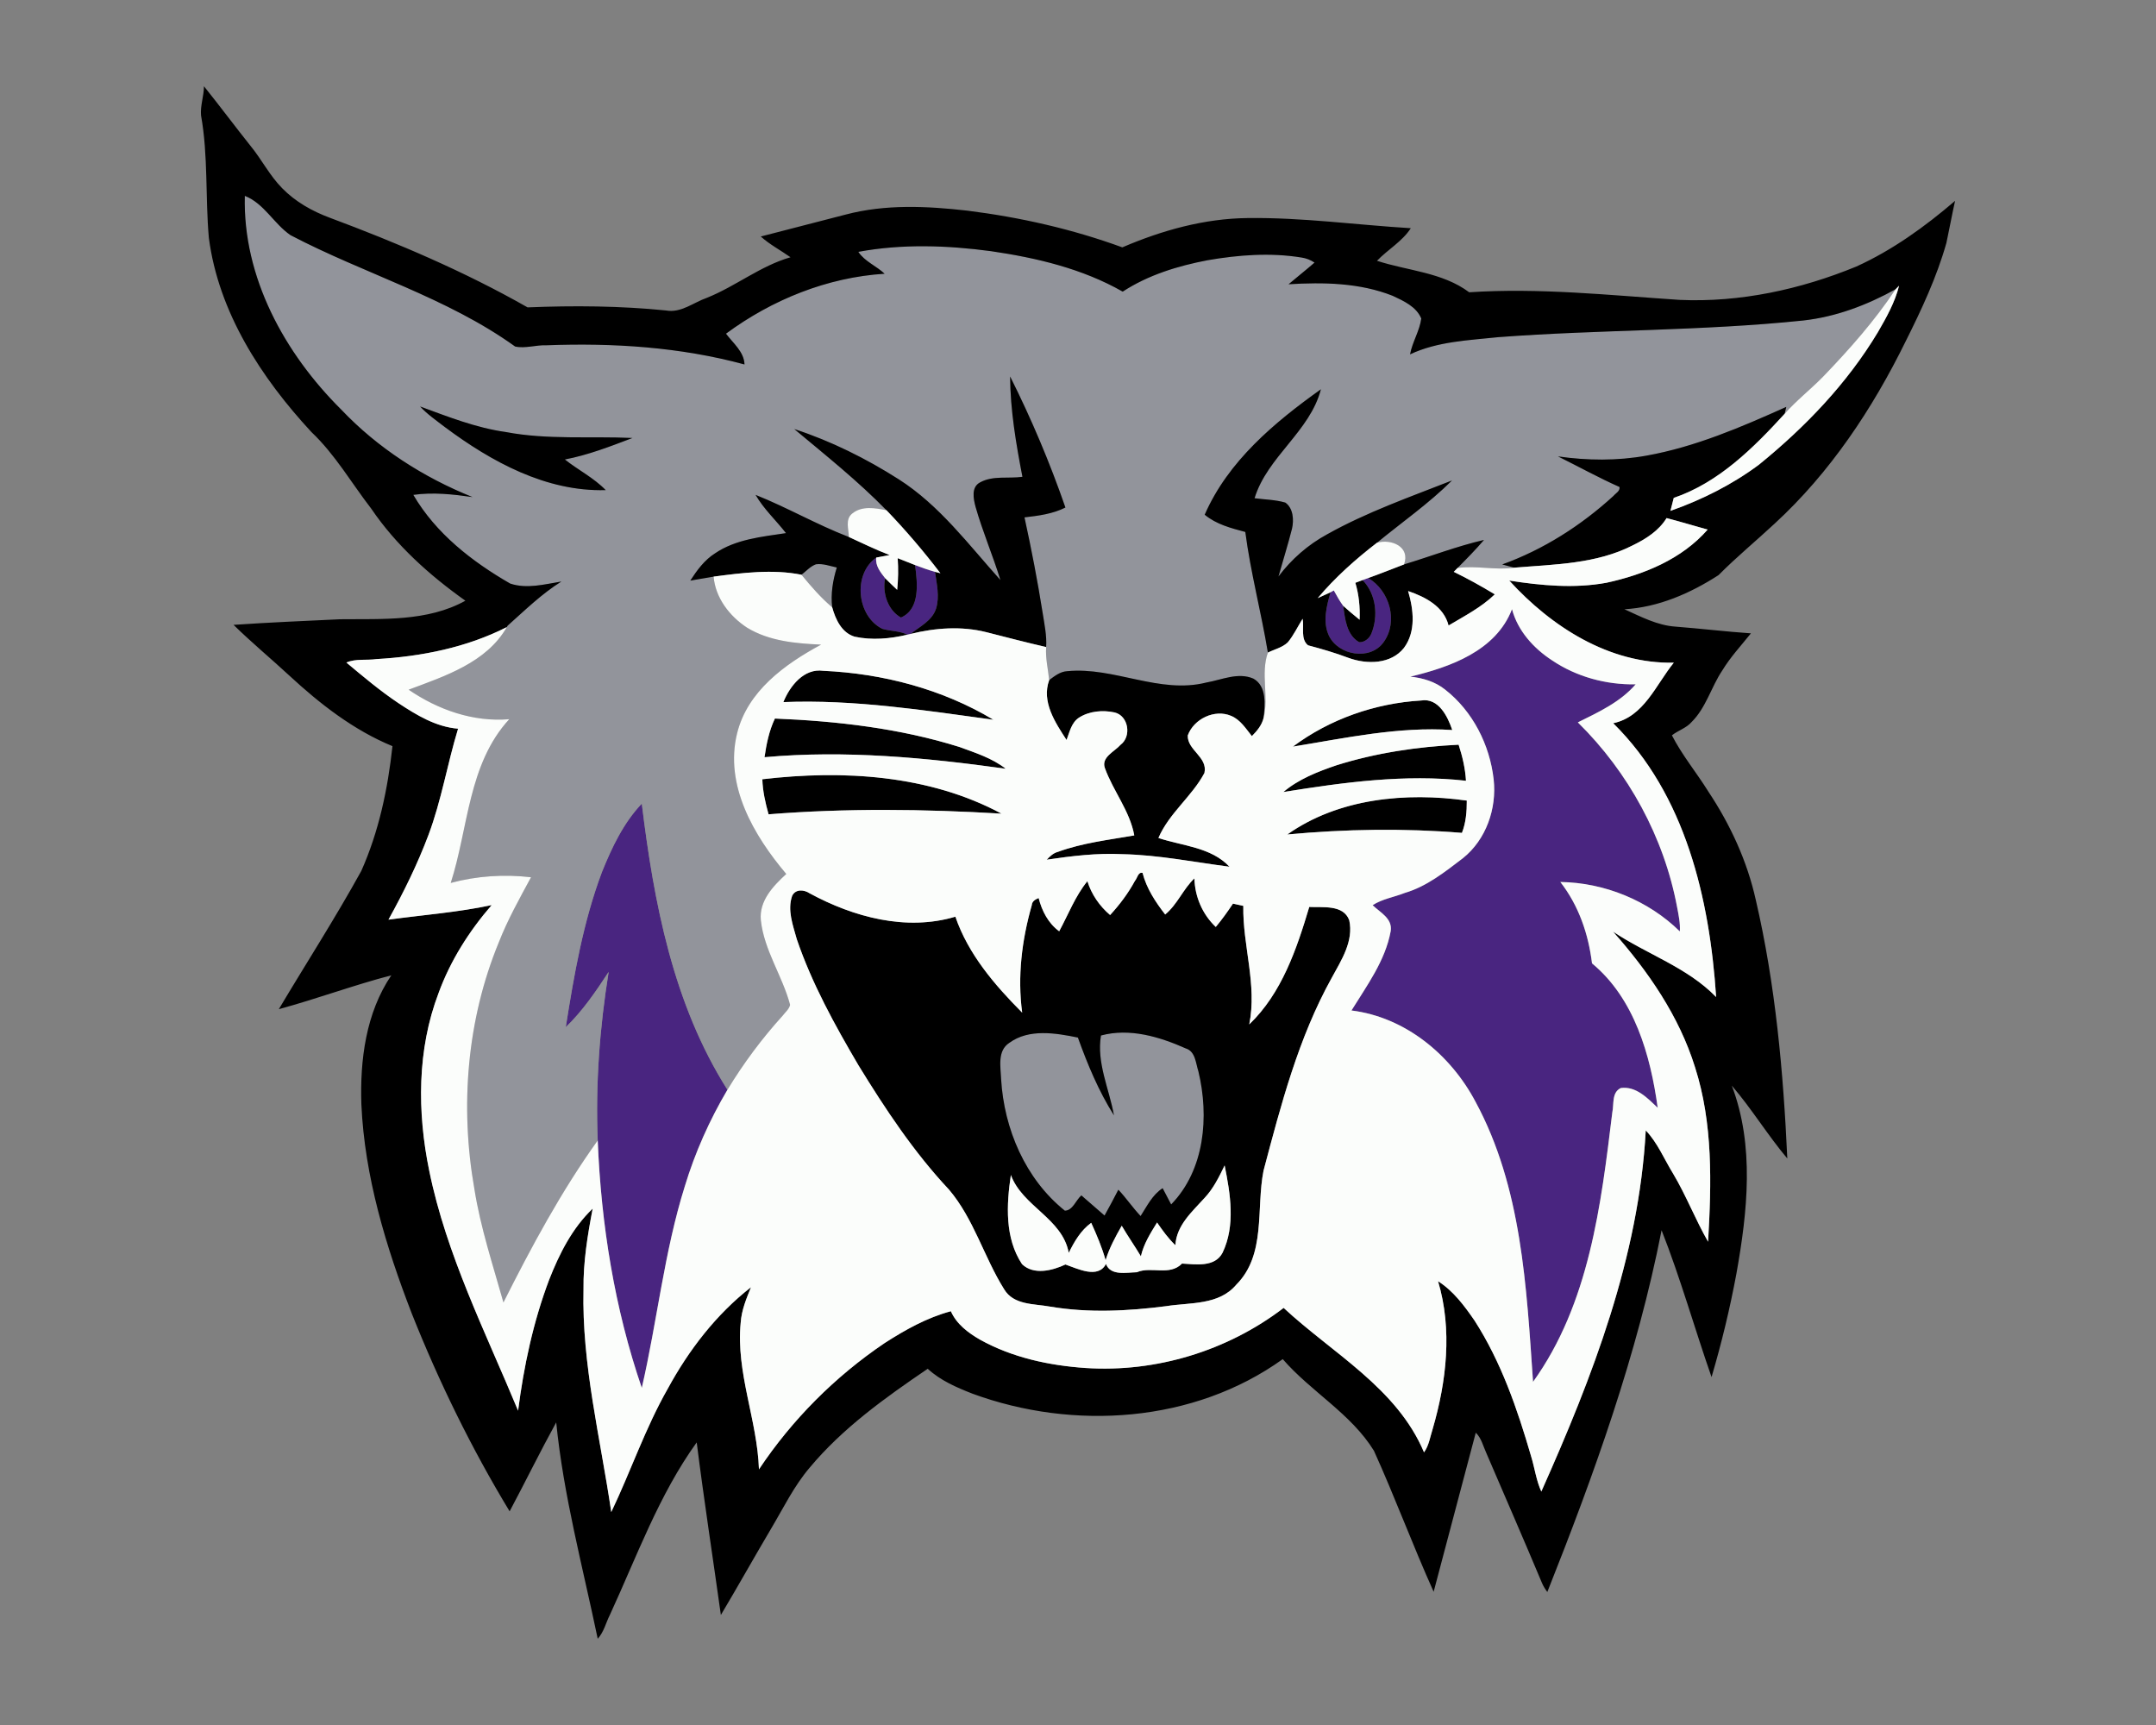 <?xml version="1.0" encoding="UTF-8"?>
<!DOCTYPE svg PUBLIC "-//W3C//DTD SVG 1.1//EN" "http://www.w3.org/Graphics/SVG/1.1/DTD/svg11.dtd">
<!-- Creator: CorelDRAW -->
<svg xmlns="http://www.w3.org/2000/svg" xml:space="preserve" width="2000px" height="1600px" version="1.1" style="shape-rendering:geometricPrecision; text-rendering:geometricPrecision; image-rendering:optimizeQuality; fill-rule:evenodd; clip-rule:evenodd"
viewBox="0 0 2000 1600"
 xmlns:xlink="http://www.w3.org/1999/xlink">
 <rect x="0" y="0" width="2000" height="1600" fill="#808080" stroke="none"/>
 <defs>
  <style type="text/css">
   <![CDATA[
    .fil2 {fill:black;fill-rule:nonzero}
    .fil0 {fill:#492580;fill-rule:nonzero}
    .fil1 {fill:#92949B;fill-rule:nonzero}
    .fil3 {fill:#FBFDFB;fill-rule:nonzero}
   ]]>
  </style>
 </defs>
 <g id="Capa_x0020_1">
  <g id="Weber_x0020_State_x0020_Wildcats.cdr">
   <path class="fil0" d="M818.5 583.28c-23.76,-11.78 -27.6,-50.7 -5.65,-66.11 -1.03,7.57 3.9,13.56 8.25,19.14 -2.77,13.42 2.36,29.65 14.65,36.49 18.21,-7.9 15.3,-32.42 13.08,-48.71 6.09,2.33 12.25,4.55 18.55,6.3 1.51,11.23 4.42,22.93 0.96,34.09 -3.56,11.27 -15.1,16.68 -23.69,23.52 -0.75,0.18 -2.19,0.52 -2.94,0.69 -7.26,-3.6 -15.58,-3.19 -23.21,-5.41zm445.49 -45.22c1.3,-0.48 3.9,-1.44 5.24,-1.92 19.85,11.67 28.17,40.43 14.2,59.6 -12.42,17.29 -41.97,12.26 -50.73,-6.23 -5.89,-12.77 -2.13,-27.32 1.57,-40.16l3.05 -1.67c2.67,4.86 5.41,9.75 8.66,14.24 1.75,12.05 3.08,27.01 14.82,33.72 4.83,0.34 9.38,-3.39 11.23,-7.71 6.78,-16.32 4.59,-36.93 -8.04,-49.87zm44.26 89.55c37.01,-8.86 79.46,-23.89 94.35,-62.58 5.34,20.1 20.06,36.33 37.18,47.48 22.7,15.31 50.22,22.74 77.54,22.22 -14.2,16.47 -34.51,25.85 -53.64,35.3 46.97,46.18 79.94,106.64 92.09,171.44 1.4,7.4 3.01,14.86 2.53,22.46 -29.24,-28.72 -69.97,-45.26 -110.85,-45.84 17.02,21.81 26.05,48.24 29.37,75.45 39.41,32.6 54.23,85.21 60.94,133.96 -9.35,-8.83 -20.06,-20.23 -34.23,-18.31 -8.63,4.11 -6.2,14.89 -7.88,22.59 -10.47,86.17 -21.43,177.51 -73.53,249.95 -6.13,-88.02 -10.41,-180.38 -53.34,-259.74 -23.04,-43.65 -65.11,-78.5 -115.1,-84.73 14.31,-23.14 31.36,-46.18 36.36,-73.46 1.99,-11.88 -9.79,-17.43 -16.74,-24.21 8.94,-5.82 19.96,-7.46 29.78,-11.36 20.44,-5.99 37.32,-19.55 53.96,-32.22 21.57,-17.22 31.53,-46.04 28.55,-73.05 -3.6,-32.08 -19.38,-63.27 -44.99,-83.3 -9.2,-7.39 -20.74,-10.85 -32.35,-12.05zm-749.83 181.17c9.17,-22.7 19.89,-45.46 36.94,-63.4 11.19,91.85 29.1,186.1 79.45,265.42 -16.63,28.14 -30.05,58.16 -39.54,89.49 -19.13,61 -25.57,124.92 -39.91,187.05 -25.3,-73.8 -37.76,-151.69 -40.88,-229.54 -2.12,-52.27 1.81,-104.69 10.13,-156.31 -11.84,18.07 -24.13,36.18 -39.78,51.25 7.71,-48.68 16.16,-97.67 33.59,-143.96z"/>
   <path class="fil1" d="M227.1 181.68c17.97,7.05 26.97,25.98 42.45,36.49 68.64,35.94 144.91,57.68 208.31,103.25 9.42,2.05 19.48,-1.57 29.21,-1.16 61.48,-2.33 123.99,1.64 183.56,17.8 -0.34,-11.74 -10.65,-19.79 -17.18,-28.55 42.75,-31.53 93.87,-52.24 147.17,-55.6 -7.74,-7.29 -18.39,-11.3 -24.41,-20.3 40.6,-7.53 82.37,-6.09 123.14,-0.62 42.21,6.17 84.76,16.2 122.11,37.52 23.7,-15.47 51.19,-23.86 78.78,-29.13 28.69,-4.96 58.23,-7.22 87.13,-2.5 4.34,0.65 8.35,2.23 12.04,4.69 -7.9,6.88 -16.12,13.35 -24.1,20.1 32.32,-1.96 66.08,-1.41 96.58,10.71 10.13,4.73 21.98,10.07 26.53,21.06 -1.51,11.53 -8.28,21.73 -10.41,33.24 25.58,-12.02 54.37,-13.01 82,-15.95 94.17,-7.09 188.83,-5.62 282.81,-15.45 30.33,-3.38 59.08,-14.27 85.62,-28.99 -19.42,29.34 -42.9,55.77 -67.24,81.07 -11.57,11.81 -24.68,22.01 -35.67,34.44l1.47 -6.37c-41.8,18.76 -84.42,37.11 -129.75,45.22 -27.08,4.9 -54.88,4.59 -82.02,0.69 19.06,9.41 37.65,19.75 57.1,28.38 0.61,3.86 -3.53,5.75 -5.62,8.28 -29.99,27.42 -64.87,49.71 -103.18,63.54 3.63,1.03 7.29,2.02 10.99,3.01 -17.43,2.54 -34.95,-2.19 -52.45,0.28 8.42,-8.46 16.81,-16.95 24.55,-26.02 -25.23,5.85 -49.4,15.2 -74.15,22.7 6.02,-16.5 -11.88,-23.93 -25.16,-20.07 23.27,-19.13 48.2,-36.45 69.63,-57.78 -39.13,15.37 -79.08,29.37 -115.85,49.95 -17.67,9.61 -33.04,23 -45.12,39.09 4.17,-14.82 8.8,-29.48 12.56,-44.37 1.85,-8.11 1.17,-19 -6.23,-24.17 -9.24,-2.7 -19.03,-2.77 -28.52,-4.04 11.85,-38.61 51.36,-61.76 61.56,-101.06 -43.17,30.78 -86.1,66.66 -107.81,116.37 10.75,8.93 24.41,12.46 37.66,15.98 4.93,37.66 14.76,74.43 20.95,111.88 -6.91,19.62 1.1,40.74 -3.97,60.53 1.2,-12.19 3.12,-29.31 -9.45,-36.36 -14.2,-6.19 -29.4,1.13 -43.61,3.6 -43.51,11.02 -85.49,-14.76 -129.1,-10.51 -6.54,0.34 -11.74,4.55 -16.74,8.25 -1.03,-10.24 -3.59,-20.34 -2.81,-30.64 0.65,-10.68 -1.61,-21.16 -3.25,-31.64 -4.69,-29.71 -10.44,-59.26 -16.84,-88.63 12.94,-1.51 26.19,-3.18 37.96,-9.14 -14.41,-41.59 -31.56,-82.23 -51.31,-121.57 0.2,31.33 5.51,62.41 11.43,93.09 -13.01,1.85 -27.42,-1.41 -39.34,5.2 -8.35,4.42 -6.12,15.2 -4.14,22.63 6.54,23.01 16.02,45.05 23.07,67.92 -29.54,-32.86 -56.48,-69.29 -94.24,-93.39 -30.3,-19.31 -62.82,-35.5 -96.99,-46.66 29.14,24.37 58.92,48.06 85.49,75.28 -10.55,-2.05 -22.77,-4.35 -31.84,3.15 -6.64,5.41 -3.15,14.51 -2.98,21.7 -29.58,-11.4 -57.17,-27.35 -86.58,-39.09 7.6,13.18 18.93,23.55 28.21,35.47 -22.53,3.42 -46.46,5.61 -65.87,18.79 -9.79,6.2 -16.7,15.68 -22.9,25.26 7.22,-1.19 14.41,-2.49 21.64,-3.69 1.71,19.75 14.82,36.73 31.01,47.31 20.54,12.56 45.19,14.69 68.71,15.75 -33.58,18.11 -68.26,43.06 -77.92,82.23 -11.91,48.23 15.55,94.96 45.6,130.5 -12.15,11.19 -25.33,24.92 -23.58,42.9 3.01,27.97 20.06,51.69 27.14,78.49 -0.99,4.15 -4.58,6.95 -7.05,10.21 -19.17,21.15 -36.29,44.16 -51.08,68.57 -50.35,-79.32 -68.26,-173.57 -79.45,-265.42 -17.05,17.94 -27.77,40.7 -36.94,63.4 -17.43,46.29 -25.88,95.28 -33.59,143.96 15.65,-15.07 27.94,-33.18 39.78,-51.25 -8.32,51.62 -12.25,104.04 -10.13,156.31 -33.86,47.21 -61.42,98.46 -87.47,150.29 -9.79,-34.85 -21.26,-69.36 -26.94,-105.2 -13.49,-76.45 -7.02,-156.9 22.66,-228.89 8.18,-20.95 19.21,-40.57 29.86,-60.32 -24.89,-2.91 -50.26,-1.24 -74.47,5.27 16.44,-50.98 16.06,-110.34 54.27,-151.87 -33.38,2.81 -66.08,-8.72 -93.33,-27.38 33.45,-12.53 72.34,-25.13 91.07,-58.03l0.72 -1.3c16.09,-14.31 31.49,-29.48 49.91,-40.98 -15.54,2.53 -32.11,7.09 -47.52,1.88 -35.4,-20.4 -68.91,-46.45 -89.83,-82.26 18.28,-2.6 36.77,-0.55 54.91,2.05 -45.63,-18.31 -87.91,-45.43 -121.84,-81.2 -52.41,-52.04 -91.33,-122.66 -89.38,-198.18zm516.39 351.41c4.35,-3.32 8.11,-7.74 13.38,-9.69 6.61,-0.89 13.01,1.65 19.38,2.98 -3.7,11.91 -5.75,24.41 -4.28,36.91 -10.61,-8.97 -19.68,-19.48 -28.48,-30.2zm192.84 434.16c18.15,-13.25 42.96,-9.1 63.57,-4.86 8.97,24.92 19.24,49.67 33.45,72.13 -4.38,-24.54 -16.29,-48.71 -12.05,-74.05 26.6,-7.19 54.33,1.17 78.71,11.99 9,2.84 9.17,13.72 11.67,21.26 10.06,41.8 5.99,91.3 -25.27,123.45 -2.67,-5.04 -5.27,-10.07 -7.9,-15.07 -9.55,6.13 -14.48,16.61 -20.44,25.81 -7.36,-7.73 -13.32,-16.67 -20.64,-24.41 -4.22,8.05 -8.36,16.09 -12.81,23.97 -7.15,-6.27 -14.31,-12.5 -21.5,-18.69 -5.1,4.34 -7.97,14.07 -15.33,14.17 -36.64,-29.34 -56.42,-75.86 -59.13,-122.11 -0.41,-11.4 -3.7,-26.19 7.67,-33.59zm-546.65 -590.23l0 0c6.88,7.39 15.23,13.11 23.17,19.24 43.03,32.04 93.84,59.94 149.02,58.33 -11.05,-11.43 -25.53,-18.59 -37.89,-28.41 21.63,-4.11 42.17,-12.12 62.71,-19.93 -39.19,-1.81 -78.77,1.85 -117.56,-5.54 -27.59,-3.87 -53.5,-14.18 -79.45,-23.69z"/>
   <path class="fil2" d="M189.2 80c14.69,18.28 28.65,37.07 43.27,55.39 10.34,12.63 17.73,27.52 29.27,39.17 12.26,12.56 27.83,21.32 44.13,27.38 62.96,23.49 125.02,49.88 183.53,83.16 42.76,-1.75 85.76,-1.44 128.41,2.87 13.9,2.57 25.47,-7.42 37.94,-11.74 26.77,-10.71 49.67,-29.61 77.57,-37.62 -9.17,-6.47 -19.2,-11.71 -27.59,-19.24 26.29,-6.75 52.55,-13.56 78.84,-20.37 36.8,-9.72 75.38,-7.88 112.87,-3.6 48.92,6.13 97.33,17.09 143.68,34.03 36.77,-15.78 76.04,-26.77 116.3,-27.18 50.6,-0.65 100.89,6.37 151.31,9.42 -7.91,12.28 -21.33,19.78 -31.39,30.22 28.62,9.35 60.63,10.62 85.55,29.21 65.08,-4.32 130.16,2.73 195.07,7.05 56.14,2.53 112.32,-9.66 164.12,-30.95 33.51,-15.23 63.68,-37.01 91.54,-60.9 -2.91,12.94 -5.24,26.02 -8.04,38.99 -8.97,31.84 -23.08,61.9 -37.83,91.37 -30.71,62.51 -69.98,121.67 -121.47,168.98 -17.25,16.06 -35.46,31.05 -52.07,47.79 -26.12,16.88 -55.94,29.93 -87.33,31.67 15.2,6.85 30.54,15.03 47.52,16.13 23.31,1.81 46.52,4.62 69.84,6.23 -9.11,11.36 -19.07,22.04 -26.64,34.54 -10.3,15.37 -14.92,34.3 -28.31,47.62 -4.96,5.75 -12.56,7.84 -18.35,12.43 9.48,18.48 22.9,34.61 33.86,52.24 20.37,30.64 36.01,64.53 43.99,100.58 18.25,78.53 25.5,159.26 29.2,239.67 -18.25,-21.67 -33.03,-46.11 -51.49,-67.58 21.23,55.84 14.55,116.98 4.28,174.39 -6.02,32.36 -13.73,64.36 -23.07,95.93 -15.82,-45.26 -28.76,-91.54 -46.35,-136.19 -22.6,115.41 -62.62,226.5 -105.99,335.54 -1.99,-2.67 -3.8,-5.52 -5.04,-8.56 -16.84,-40.19 -34.3,-80.15 -51.49,-120.2 -3.01,-6.47 -4.55,-13.93 -9.85,-19 -12.91,49.23 -26.16,98.36 -39.07,147.55 -19.44,-43.17 -35.87,-87.67 -55.39,-130.78 -21.29,-34.54 -58.37,-54.74 -84.59,-85 -82.4,59.16 -193.97,66.45 -287.74,32.08 -14.79,-5.79 -29.78,-12.22 -41.6,-23.14 -39.4,26.8 -78.87,54.94 -109.58,91.81 -14.55,17.09 -24.34,37.42 -35.74,56.56 -15.71,26.56 -30.78,53.51 -46.56,80 -7.46,-53.37 -15.68,-106.64 -22.42,-160.08 -35.13,48.79 -55.5,105.69 -80.49,159.88 -3.77,7.36 -5.58,16.05 -11.33,22.25 -13.9,-66.65 -31.73,-132.76 -38.51,-200.68 -14.96,27.21 -28.62,55.12 -43.21,82.5 -35.43,-58.47 -65.62,-120.19 -90.89,-183.77 -23.93,-61.99 -43.61,-126.73 -46.63,-193.56 -1.4,-41.22 4.15,-84.97 27.77,-119.85 -35.16,9.17 -69.29,21.91 -104.35,31.39 25.47,-42.72 52.45,-84.59 76.48,-128.17 16.3,-36.5 24.65,-76.18 28.93,-115.78 -36.09,-14.86 -67.34,-39.24 -95.79,-65.56 -17.05,-15.79 -35.02,-30.64 -51.62,-46.94 32.86,-2.26 65.83,-3.63 98.73,-5.2 38.99,-0.45 81,2.39 116.33,-17.19 -33.31,-23.65 -64.23,-51.38 -87.3,-85.34 -18.39,-23.8 -33.55,-50.33 -55.53,-71.11 -46.49,-50.19 -86.13,-110.99 -95.14,-180.11 -3.35,-37.79 -0.55,-76.13 -7.26,-113.62 -0.78,-9.11 2.68,-17.94 2.71,-27.01zm759.25 362.27c-5.92,-30.68 -11.23,-61.76 -11.43,-93.09 19.75,39.34 36.9,79.98 51.31,121.57 -11.77,5.96 -25.02,7.63 -37.96,9.14 6.4,29.37 12.15,58.92 16.84,88.63 1.64,10.48 3.9,20.96 3.25,31.64 -18.62,-4.28 -37.11,-9.11 -55.63,-13.83 -23.07,-5.76 -47.28,-3.98 -70.18,1.67 8.59,-6.84 20.13,-12.25 23.69,-23.52 3.46,-11.16 0.55,-22.86 -0.96,-34.09 1.27,0.34 3.73,0.99 4.97,1.3 -15.58,-20.41 -32.25,-39.95 -50.05,-58.44 -26.57,-27.22 -56.35,-50.91 -85.49,-75.28 34.17,11.16 66.69,27.35 96.99,46.66 37.76,24.1 64.7,60.53 94.24,93.39 -7.05,-22.87 -16.53,-44.91 -23.07,-67.92 -1.98,-7.43 -4.21,-18.21 4.14,-22.63 11.92,-6.61 26.33,-3.35 39.34,-5.2zm169.08 35.16c21.71,-49.71 64.64,-85.59 107.81,-116.37 -10.2,39.3 -49.71,62.45 -61.56,101.06 9.49,1.27 19.28,1.34 28.52,4.04 7.4,5.17 8.08,16.06 6.23,24.17 -3.76,14.89 -8.39,29.55 -12.56,44.37 12.08,-16.09 27.45,-29.48 45.12,-39.09 36.77,-20.58 76.72,-34.58 115.85,-49.95 -21.43,21.33 -46.36,38.65 -69.63,57.78 -19.89,15.34 -38.79,32.15 -54.95,51.36 2.98,-1.34 8.94,-4.08 11.91,-5.45 -3.7,12.84 -7.46,27.39 -1.57,40.16 8.76,18.49 38.31,23.52 50.73,6.23 13.97,-19.17 5.65,-47.93 -14.2,-59.6 11.16,-3.97 22.15,-8.42 33.24,-12.63 24.75,-7.5 48.92,-16.85 74.15,-22.7 -7.74,9.07 -16.13,17.56 -24.55,26.02 -0.85,0.89 -2.63,2.67 -3.49,3.56 13.01,6.33 25.68,13.38 38.07,20.88 -12.56,12.09 -28.07,20.06 -42.9,28.89 -4.45,-17.69 -21.63,-26.53 -37.52,-31.94 5.04,17.16 7.47,37.46 -3.87,52.73 -12.11,15.3 -34.43,15.43 -51.38,9.27 -12.29,-4.65 -24.89,-8.32 -37.56,-11.67 -7.25,-5.75 -3.49,-16.71 -5.06,-24.62 -4.62,7.3 -8.25,15.27 -13.8,21.91 -5.1,4.83 -12.29,6.4 -18.42,9.45 -6.19,-37.45 -16.02,-74.22 -20.95,-111.88 -13.25,-3.52 -26.91,-7.05 -37.66,-15.98zm-727.85 -100.41c25.95,9.51 51.86,19.82 79.45,23.69 38.79,7.39 78.37,3.73 117.56,5.54 -20.54,7.81 -41.08,15.82 -62.71,19.93 12.36,9.82 26.84,16.98 37.89,28.41 -55.18,1.61 -105.99,-26.29 -149.02,-58.33 -7.94,-6.13 -16.29,-11.85 -23.17,-19.24zm311.22 81.99c29.41,11.74 57,27.69 86.58,39.09 12.56,5.69 24.92,11.82 37.83,16.74 -3.12,0.59 -9.35,1.75 -12.46,2.33 -21.95,15.41 -18.11,54.33 5.65,66.11 7.63,2.22 15.95,1.81 23.21,5.41 -15.92,3.8 -32.8,5.34 -48.92,1.85 -12.02,-3.63 -17.74,-16.06 -20.82,-27.25 -1.47,-12.5 0.58,-25 4.28,-36.91 -6.37,-1.33 -12.77,-3.87 -19.38,-2.98 -5.27,1.95 -9.03,6.37 -13.38,9.69 -26.81,-5.34 -54.67,-1.81 -81.51,1.75 -7.23,1.2 -14.42,2.5 -21.64,3.69 6.2,-9.58 13.11,-19.06 22.9,-25.26 19.41,-13.18 43.34,-15.37 65.87,-18.79 -9.28,-11.92 -20.61,-22.29 -28.21,-35.47zm131.84 58.71c5.34,2.16 10.68,4.31 16.09,6.37 2.22,16.29 5.13,40.81 -13.08,48.71 -12.29,-6.84 -17.42,-23.07 -14.65,-36.49 3.63,3.66 7.36,7.22 11.16,10.78 1.02,-9.75 1.13,-19.61 0.48,-29.37zm424.54 22.84c1.68,-0.62 5.03,-1.89 6.71,-2.5 12.63,12.94 14.82,33.55 8.04,49.87 -1.85,4.32 -6.4,8.05 -11.23,7.71 -11.74,-6.71 -13.07,-21.67 -14.82,-33.72 4.93,4.48 10.07,8.69 15.24,12.9 0.51,-11.57 -0.62,-23.14 -3.94,-34.26zm-530.6 110.67c6.02,-14.89 19.1,-31.63 37.11,-29.03 55.08,2.5 110.3,16.92 157.75,45.4 -64.56,-8.83 -129.47,-18.97 -194.86,-16.37zm246.59 -20.43c5,-3.7 10.2,-7.91 16.74,-8.25 43.61,-4.25 85.59,21.53 129.1,10.51 14.21,-2.47 29.41,-9.79 43.61,-3.6 12.57,7.05 10.65,24.17 9.45,36.36 -1.61,6.78 -6.09,12.15 -10.88,16.94 -5.59,-6.95 -10.65,-15.2 -19.24,-18.76 -15.24,-6.57 -34.68,2.81 -40.23,18.15 -0.51,13.69 18.76,19.99 15.47,34.78 -11.6,21.84 -32.83,37.32 -42.69,60.32 22.43,7.46 48.72,8.42 65.94,26.67 -33.04,-4.28 -65.87,-10.96 -99.28,-11.64 -23.59,-1.2 -47.04,1.68 -70.28,5.1 2.94,-3.08 6.09,-6.16 10.37,-7.26 22.83,-8.35 47.07,-11.09 70.86,-15.27 -4.17,-22.8 -19.58,-41.11 -27.31,-62.54 -3.53,-10.07 9.1,-15.2 14.61,-21.53 10.34,-7.71 7.4,-26.95 -5.65,-29.99 -10.92,-2.33 -23.21,-1.31 -32.79,4.75 -7.19,4.59 -8.83,13.42 -11.68,20.82 -10.51,-16.16 -23.45,-35.47 -16.12,-55.56zm226.08 61.72c34.27,-25.61 76.42,-40.26 119.04,-42.79 16.02,-2.57 24.54,14.75 28.79,27.39 -49.78,-3.33 -98.97,7.43 -147.83,15.4zm-490.16 9.83c1.78,-12.29 4.27,-24.58 9.65,-35.88 57.75,2.36 115.92,9.04 171.24,26.39 14.75,5.45 30.33,10.31 42.83,20.17 -74.02,-10.31 -149.03,-17.43 -223.72,-10.68zm530.6 7.46c36.66,-11.5 74.97,-17.19 113.28,-19.07 3.56,10.85 6.16,22.01 6.84,33.45 -56.65,-6.34 -113.55,1.47 -169.39,10.44 14.17,-12.02 31.87,-18.9 49.27,-24.82zm-532.62 12.97c74.63,-8.76 154.53,-4.21 221.87,31.91 -71.96,-4.28 -144.2,-5.13 -216.09,0.62 -2.98,-10.65 -5.44,-21.47 -5.78,-32.53zm487.02 51.22c47.58,-33.62 110.09,-39.37 166.48,-31.43 0.03,10.17 -0.76,20.41 -4.52,29.96 -53.92,-4.42 -108.11,-3.53 -161.96,1.47zm-141.36 43c2.12,-2.26 2.91,-8.53 7.05,-7.33 3.73,14.45 11.95,26.91 20.99,38.55 11.3,-9.28 16.67,-23.62 27.11,-33.48 0.45,17.01 7.43,33.31 19.82,45.05 5.79,-6.88 10.96,-14.21 15.96,-21.64 2.39,0.52 7.19,1.54 9.58,2.09 -0.68,36.77 12.98,73.13 5.51,109.93 30.13,-28.83 44.03,-69.94 55.67,-108.94 12.5,0.66 31.6,-2.42 37.08,12.26 4.31,19.41 -7.33,37.15 -16.2,53.44 -30.98,55.7 -47.1,117.8 -63.3,178.94 -7.01,35.2 2.57,77.85 -25.33,105.79 -16.16,19.14 -42.66,16.29 -64.98,19.86 -35.67,4.58 -71.89,6.43 -107.53,0.44 -14.86,-2.77 -33.96,-1.23 -42.82,-16.19 -18.73,-29.89 -28.04,-65.22 -51.19,-92.44 -32.59,-34.74 -59.01,-74.66 -83.87,-115.16 -22.01,-37.42 -43.17,-75.76 -57.24,-116.98 -3.56,-12.94 -8.97,-27.01 -4.28,-40.33 3.25,-6.47 11.02,-5.75 16.23,-2.26 40.67,22.05 89.56,35.3 135.16,21.67 11.91,34.75 36.42,63.34 61.96,88.98 -4.49,-33.41 -0.31,-67.34 8.9,-99.62 0.27,-3.73 3.29,-5.34 6.37,-6.68 3.05,11.98 8.9,23.38 19.07,30.85 8.45,-15.58 14.92,-32.7 26.15,-46.46 3.87,12.29 11.27,23.07 21.09,31.39 8.87,-9.65 16.81,-20.2 23.04,-31.73zm-116.5 150.25l0 0c-11.37,7.4 -8.08,22.19 -7.67,33.59 2.71,46.25 22.49,92.77 59.13,122.11 7.36,-0.1 10.23,-9.83 15.33,-14.17 7.19,6.19 14.35,12.42 21.5,18.69 4.45,-7.88 8.59,-15.92 12.81,-23.97 7.32,7.74 13.28,16.68 20.64,24.41 5.96,-9.2 10.89,-19.68 20.44,-25.81 2.63,5 5.23,10.03 7.9,15.07 31.26,-32.15 35.33,-81.65 25.27,-123.45 -2.5,-7.54 -2.67,-18.42 -11.67,-21.26 -24.38,-10.82 -52.11,-19.18 -78.71,-11.99 -4.24,25.34 7.67,49.51 12.05,74.05 -14.21,-22.46 -24.48,-47.21 -33.45,-72.13 -20.61,-4.24 -45.42,-8.39 -63.57,4.86zm181.07 143.89l0 0c-11.54,12.8 -25.99,25.26 -27.08,43.82 -6.58,-6.23 -11.85,-13.63 -16.98,-21.05 -6.1,9.89 -12.43,19.85 -15,31.35 -5.71,-9.58 -12.15,-18.72 -17.77,-28.34 -5.85,10.2 -11.5,20.64 -14.96,31.94 -3.39,-11.95 -8.21,-23.38 -13.35,-34.65 -9.65,6.99 -15.68,17.4 -20.85,27.87 -5.85,-31.98 -42.93,-43 -53.68,-72.23 -4.1,27.59 -5.75,58.47 10.38,82.74 10.85,10.37 28.21,5.92 40.22,0.27 11.3,3.87 30.23,13.63 37.63,-0.51 4.17,11.3 19.17,7.91 28.58,7.7 13.42,-5.78 30.33,3.8 41.97,-8.04 12.77,0.75 30.47,3.63 37.59,-10.07 12.09,-25.3 7.26,-54.53 1.92,-80.96 -5.17,10.65 -10.41,21.46 -18.62,30.16zm-890.3 -929.46l0 0c-1.95,75.52 36.97,146.14 89.38,198.18 33.93,35.77 76.21,62.89 121.84,81.2 -18.14,-2.6 -36.63,-4.65 -54.91,-2.05 20.92,35.81 54.43,61.86 89.83,82.26 15.41,5.21 31.98,0.65 47.52,-1.88 -18.42,11.5 -33.82,26.67 -49.91,40.98l-0.72 1.3c-37.46,18.97 -79.22,27.29 -120.85,29.65 -9.24,1.37 -19.17,-0.62 -27.94,3.22 15.65,13.07 31.29,26.29 48.31,37.65 16.77,11.1 34.75,22.02 55.29,23.69 -9.97,32.66 -15.44,66.59 -27.49,98.63 -10.2,27.12 -23.04,53.17 -37.08,78.5 31.91,-4.41 64.19,-6.74 95.75,-13.52 -20.88,24.1 -38.3,51.49 -49.26,81.55 -19.99,52.44 -19.89,110.5 -8.66,164.94 15.92,77.98 52.14,149.46 82.4,222.45 5.31,-41.28 14.04,-82.37 28.79,-121.39 9.45,-24.1 21.43,-47.93 40.4,-66.01 -4.72,24.62 -8.8,49.54 -8.49,74.7 -1.71,69.88 15.68,138.07 25.74,206.74 18.08,-37.79 31.53,-77.84 52.38,-114.37 19.48,-35.85 44.95,-69.02 77.24,-94.18 -4.32,10.61 -8.8,21.36 -9.56,32.97 -4.51,46.25 15.41,90.17 16.95,135.97 30.71,-46.11 70.59,-86.06 116.5,-117.08 19.14,-12.32 39.37,-23.65 61.52,-29.58 5.24,11.95 16.02,20.03 27.04,26.37 29.89,16.63 64.09,23.99 97.98,26.29 65.36,4.31 131.67,-15.96 183.67,-55.74 45.43,42.25 105.03,74.19 130.23,133.96 4.55,-6.26 5.61,-14.2 7.94,-21.43 12.94,-44.3 18.49,-92.43 5.07,-137.28 14.24,9.01 24.48,22.9 33.89,36.56 24.65,38.35 39.64,81.89 52.31,125.4 3.42,10.96 4.79,22.6 9.59,33.14 47.41,-106.19 90.58,-217.59 96.88,-334.98 10.99,11.5 17.12,26.74 25.44,40.19 12.11,20.34 20.64,42.59 32.38,63.06 3.15,-54.09 4.62,-109.75 -12.15,-161.96 -14.76,-47.35 -43.41,-88.87 -76.04,-125.68 31.36,21.02 68.95,33.11 95.65,60.67 -5.99,-90.96 -28.38,-187.81 -95.48,-253.95 28.66,-6.06 39.58,-35.74 56.22,-56.15 -59.88,1.23 -113.59,-33.34 -152.65,-76.17 29.71,4.62 60.18,7.5 90,2.06 34.81,-7.5 70.11,-21.92 94.04,-49.34 -12.74,-3.52 -25.33,-7.36 -38.1,-10.68 -7.19,11.71 -18.97,19.21 -31.05,25.13 -34.07,17.56 -73.16,17.77 -110.41,20.88 -3.7,-0.99 -7.36,-1.98 -10.99,-3.01 38.31,-13.83 73.19,-36.12 103.18,-63.54 2.09,-2.53 6.23,-4.42 5.62,-8.28 -19.45,-8.63 -38.04,-18.97 -57.1,-28.38 27.14,3.9 54.94,4.21 82.02,-0.69 45.33,-8.11 87.95,-26.46 129.75,-45.22l-1.47 6.37c-29.03,31.76 -61.25,63.88 -102.88,78.02 -1.06,4 -2.09,8.04 -3.08,12.04 29.17,-10.3 57.24,-24.33 82.06,-42.82 42.93,-34.85 81.93,-75.45 110.48,-123.11 7.87,-13.59 15.71,-27.52 19.54,-42.89 -0.78,0.82 -2.43,2.43 -3.21,3.25 -26.54,14.72 -55.29,25.61 -85.62,28.99 -93.98,9.83 -188.64,8.36 -282.81,15.45 -27.63,2.94 -56.42,3.93 -82,15.95 2.13,-11.51 8.9,-21.71 10.41,-33.24 -4.55,-10.99 -16.4,-16.33 -26.53,-21.06 -30.5,-12.12 -64.26,-12.67 -96.58,-10.71 7.98,-6.75 16.2,-13.22 24.1,-20.1 -3.69,-2.46 -7.7,-4.04 -12.04,-4.69 -28.9,-4.72 -58.44,-2.46 -87.13,2.5 -27.59,5.27 -55.08,13.66 -78.78,29.13 -37.35,-21.32 -79.9,-31.35 -122.11,-37.52 -40.77,-5.47 -82.54,-6.91 -123.14,0.62 6.02,9 16.67,13.01 24.41,20.3 -53.3,3.36 -104.42,24.07 -147.17,55.6 6.53,8.76 16.84,16.81 17.18,28.55 -59.57,-16.16 -122.08,-20.13 -183.56,-17.8 -9.73,-0.41 -19.79,3.21 -29.21,1.16 -63.4,-45.57 -139.67,-67.31 -208.31,-103.25 -15.48,-10.51 -24.48,-29.44 -42.45,-36.49z"/>
   <path class="fil3" d="M1758.44 268.29c0.78,-0.82 2.43,-2.43 3.21,-3.25 -3.83,15.37 -11.67,29.3 -19.54,42.89 -28.55,47.66 -67.55,88.26 -110.48,123.11 -24.82,18.49 -52.89,32.52 -82.06,42.82 0.99,-4 2.02,-8.04 3.08,-12.04 41.63,-14.14 73.85,-46.26 102.88,-78.02 10.99,-12.43 24.1,-22.63 35.67,-34.44 24.34,-25.3 47.82,-51.73 67.24,-81.07zm-967.98 208.11c9.07,-7.5 21.29,-5.2 31.84,-3.15 17.8,18.49 34.47,38.03 50.05,58.44 -1.24,-0.31 -3.7,-0.96 -4.97,-1.3 -6.3,-1.75 -12.46,-3.97 -18.55,-6.3 -5.41,-2.06 -10.75,-4.21 -16.09,-6.37 0.65,9.76 0.54,19.62 -0.48,29.37 -3.8,-3.56 -7.53,-7.12 -11.16,-10.78 -4.35,-5.58 -9.28,-11.57 -8.25,-19.14 3.11,-0.58 9.34,-1.74 12.46,-2.33 -12.91,-4.92 -25.27,-11.05 -37.83,-16.74 -0.17,-7.19 -3.66,-16.29 2.98,-21.7zm755.52 4.14c12.77,3.32 25.36,7.16 38.1,10.68 -23.93,27.42 -59.23,41.84 -94.04,49.34 -29.82,5.44 -60.29,2.56 -90,-2.06 39.06,42.83 92.77,77.4 152.65,76.17 -16.64,20.41 -27.56,50.09 -56.22,56.15 67.1,66.14 89.49,162.99 95.48,253.95 -26.7,-27.56 -64.29,-39.65 -95.65,-60.67 32.63,36.81 61.28,78.33 76.04,125.68 16.77,52.21 15.3,107.87 12.15,161.96 -11.74,-20.47 -20.27,-42.72 -32.38,-63.06 -8.32,-13.45 -14.45,-28.69 -25.44,-40.19 -6.3,117.39 -49.47,228.79 -96.88,334.98 -4.8,-10.54 -6.17,-22.18 -9.59,-33.14 -12.67,-43.51 -27.66,-87.05 -52.31,-125.4 -9.41,-13.66 -19.65,-27.55 -33.89,-36.56 13.42,44.85 7.87,92.98 -5.07,137.28 -2.33,7.23 -3.39,15.17 -7.94,21.43 -25.2,-59.77 -84.8,-91.71 -130.23,-133.96 -52,39.78 -118.31,60.05 -183.67,55.74 -33.89,-2.3 -68.09,-9.66 -97.98,-26.29 -11.02,-6.34 -21.8,-14.42 -27.04,-26.37 -22.15,5.93 -42.38,17.26 -61.52,29.58 -45.91,31.02 -85.79,70.97 -116.5,117.08 -1.54,-45.8 -21.46,-89.72 -16.95,-135.97 0.76,-11.61 5.24,-22.36 9.56,-32.97 -32.29,25.16 -57.76,58.33 -77.24,94.18 -20.85,36.53 -34.3,76.58 -52.38,114.37 -10.06,-68.67 -27.45,-136.86 -25.74,-206.74 -0.31,-25.16 3.77,-50.08 8.49,-74.7 -18.97,18.08 -30.95,41.91 -40.4,66.01 -14.75,39.02 -23.48,80.11 -28.79,121.39 -30.26,-72.99 -66.48,-144.47 -82.4,-222.45 -11.23,-54.44 -11.33,-112.5 8.66,-164.94 10.96,-30.06 28.38,-57.45 49.26,-81.55 -31.56,6.78 -63.84,9.11 -95.75,13.52 14.04,-25.33 26.88,-51.38 37.08,-78.5 12.05,-32.04 17.52,-65.97 27.49,-98.63 -20.54,-1.67 -38.52,-12.59 -55.29,-23.69 -17.02,-11.36 -32.66,-24.58 -48.31,-37.65 8.77,-3.84 18.7,-1.85 27.94,-3.22 41.63,-2.36 83.39,-10.68 120.85,-29.65 -18.73,32.9 -57.62,45.5 -91.07,58.03 27.25,18.66 59.95,30.19 93.33,27.38 -38.21,41.53 -37.83,100.89 -54.27,151.87 24.21,-6.51 49.58,-8.18 74.47,-5.27 -10.65,19.75 -21.68,39.37 -29.86,60.32 -29.68,71.99 -36.15,152.44 -22.66,228.89 5.68,35.84 17.15,70.35 26.94,105.2 26.05,-51.83 53.61,-103.08 87.47,-150.29 3.12,77.85 15.58,155.74 40.88,229.54 14.34,-62.13 20.78,-126.05 39.91,-187.05 9.49,-31.33 22.91,-61.35 39.54,-89.49 14.79,-24.41 31.91,-47.42 51.08,-68.57 2.47,-3.26 6.06,-6.06 7.05,-10.21 -7.08,-26.8 -24.13,-50.52 -27.14,-78.49 -1.75,-17.98 11.43,-31.71 23.58,-42.9 -30.05,-35.54 -57.51,-82.27 -45.6,-130.5 9.66,-39.17 44.34,-64.12 77.92,-82.23 -23.52,-1.06 -48.17,-3.19 -68.71,-15.75 -16.19,-10.58 -29.3,-27.56 -31.01,-47.31 26.84,-3.56 54.7,-7.09 81.51,-1.75 8.8,10.72 17.87,21.23 28.48,30.2 3.08,11.19 8.8,23.62 20.82,27.25 16.12,3.49 33,1.95 48.92,-1.85 0.75,-0.17 2.19,-0.51 2.94,-0.69 22.9,-5.65 47.11,-7.43 70.18,-1.67 18.52,4.72 37.01,9.55 55.63,13.83 -0.78,10.3 1.78,20.4 2.81,30.64 -7.33,20.09 5.61,39.4 16.12,55.56 2.85,-7.4 4.49,-16.23 11.68,-20.82 9.58,-6.06 21.87,-7.08 32.79,-4.75 13.05,3.04 15.99,22.28 5.65,29.99 -5.51,6.33 -18.14,11.46 -14.61,21.53 7.73,21.43 23.14,39.74 27.31,62.54 -23.79,4.18 -48.03,6.92 -70.86,15.27 -4.28,1.1 -7.43,4.18 -10.37,7.26 23.24,-3.42 46.69,-6.3 70.28,-5.1 33.41,0.68 66.24,7.36 99.28,11.64 -17.22,-18.25 -43.51,-19.21 -65.94,-26.67 9.86,-23 31.09,-38.48 42.69,-60.32 3.29,-14.79 -15.98,-21.09 -15.47,-34.78 5.55,-15.34 24.99,-24.72 40.23,-18.15 8.59,3.56 13.65,11.81 19.24,18.76 4.79,-4.79 9.27,-10.16 10.88,-16.94 5.07,-19.79 -2.94,-40.91 3.97,-60.53 6.13,-3.05 13.32,-4.62 18.42,-9.45 5.55,-6.64 9.18,-14.61 13.8,-21.91 1.57,7.91 -2.19,18.87 5.06,24.62 12.67,3.35 25.27,7.02 37.56,11.67 16.95,6.16 39.27,6.03 51.38,-9.27 11.34,-15.27 8.91,-35.57 3.87,-52.73 15.89,5.41 33.07,14.25 37.52,31.94 14.83,-8.83 30.34,-16.8 42.9,-28.89 -12.39,-7.5 -25.06,-14.55 -38.07,-20.88 0.86,-0.89 2.64,-2.67 3.49,-3.56 17.5,-2.47 35.02,2.26 52.45,-0.28 37.25,-3.11 76.34,-3.32 110.41,-20.88 12.08,-5.92 23.86,-13.42 31.05,-25.13zm-323.62 74.26c16.16,-19.21 35.06,-36.02 54.95,-51.36 13.28,-3.86 31.18,3.57 25.16,20.07 -11.09,4.21 -22.08,8.66 -33.24,12.63 -1.34,0.48 -3.94,1.44 -5.24,1.92 -1.68,0.61 -5.03,1.88 -6.71,2.5 3.32,11.12 4.45,22.69 3.94,34.26 -5.17,-4.21 -10.31,-8.42 -15.24,-12.9 -3.25,-4.49 -5.99,-9.38 -8.66,-14.24l-3.05 1.67c-2.97,1.37 -8.93,4.11 -11.91,5.45zm-104.96 556.34c8.21,-8.7 13.45,-19.51 18.62,-30.16 5.34,26.43 10.17,55.66 -1.92,80.96 -7.12,13.7 -24.82,10.82 -37.59,10.07 -11.64,11.84 -28.55,2.26 -41.97,8.04 -9.41,0.21 -24.41,3.6 -28.58,-7.7 -7.4,14.14 -26.33,4.38 -37.63,0.51 -12.01,5.65 -29.37,10.1 -40.22,-0.27 -16.13,-24.27 -14.48,-55.15 -10.38,-82.74 10.75,29.23 47.83,40.25 53.68,72.23 5.17,-10.47 11.2,-20.88 20.85,-27.87 5.14,11.27 9.96,22.7 13.35,34.65 3.46,-11.3 9.11,-21.74 14.96,-31.94 5.62,9.62 12.06,18.76 17.77,28.34 2.57,-11.5 8.9,-21.46 15,-31.35 5.13,7.42 10.4,14.82 16.98,21.05 1.09,-18.56 15.54,-31.02 27.08,-43.82zm190.85 -483.53l0 0c11.61,1.2 23.15,4.66 32.35,12.05 25.61,20.03 41.39,51.22 44.99,83.3 2.98,27.01 -6.98,55.83 -28.55,73.05 -16.64,12.67 -33.52,26.23 -53.96,32.22 -9.82,3.9 -20.84,5.54 -29.78,11.36 6.95,6.78 18.73,12.33 16.74,24.21 -5,27.28 -22.05,50.32 -36.36,73.46 49.99,6.23 92.06,41.08 115.1,84.73 42.93,79.36 47.21,171.72 53.34,259.74 52.1,-72.44 63.06,-163.78 73.53,-249.95 1.68,-7.7 -0.75,-18.48 7.88,-22.59 14.17,-1.92 24.88,9.48 34.23,18.31 -6.71,-48.75 -21.53,-101.36 -60.94,-133.96 -3.32,-27.21 -12.35,-53.64 -29.37,-75.45 40.88,0.58 81.61,17.12 110.85,45.84 0.48,-7.6 -1.13,-15.06 -2.53,-22.46 -12.15,-64.8 -45.12,-125.26 -92.09,-171.44 19.13,-9.45 39.44,-18.83 53.64,-35.3 -27.32,0.52 -54.84,-6.91 -77.54,-22.22 -17.12,-11.15 -31.84,-27.38 -37.18,-47.48 -14.89,38.69 -57.34,53.72 -94.35,62.58zm-581.57 23.62l0 0c65.39,-2.6 130.3,7.54 194.86,16.37 -47.45,-28.48 -102.67,-42.9 -157.75,-45.4 -18.01,-2.6 -31.09,14.14 -37.11,29.03zm472.67 41.29l0 0c48.86,-7.97 98.05,-18.73 147.83,-15.4 -4.25,-12.64 -12.77,-29.96 -28.79,-27.39 -42.62,2.53 -84.77,17.18 -119.04,42.79zm-490.16 9.83l0 0c74.69,-6.75 149.7,0.37 223.72,10.68 -12.5,-9.86 -28.08,-14.72 -42.83,-20.17 -55.32,-17.35 -113.49,-24.03 -171.24,-26.39 -5.38,11.3 -7.87,23.59 -9.65,35.88zm530.6 7.46l0 0c-17.4,5.92 -35.1,12.8 -49.27,24.82 55.84,-8.97 112.74,-16.78 169.39,-10.44 -0.68,-11.44 -3.28,-22.6 -6.84,-33.45 -38.31,1.88 -76.62,7.57 -113.28,19.07zm-532.62 12.97l0 0c0.34,11.06 2.8,21.88 5.78,32.53 71.89,-5.75 144.13,-4.9 216.09,-0.62 -67.34,-36.12 -147.24,-40.67 -221.87,-31.91zm487.02 51.22l0 0c53.85,-5 108.04,-5.89 161.96,-1.47 3.76,-9.55 4.55,-19.79 4.52,-29.96 -56.39,-7.94 -118.9,-2.19 -166.48,31.43zm-141.36 43l0 0c-6.23,11.53 -14.17,22.08 -23.04,31.73 -9.82,-8.32 -17.22,-19.1 -21.09,-31.39 -11.23,13.76 -17.7,30.88 -26.15,46.46 -10.17,-7.47 -16.02,-18.87 -19.07,-30.85 -3.08,1.34 -6.1,2.95 -6.37,6.68 -9.21,32.28 -13.39,66.21 -8.9,99.62 -25.54,-25.64 -50.05,-54.23 -61.96,-88.98 -45.6,13.63 -94.49,0.38 -135.16,-21.67 -5.21,-3.49 -12.98,-4.21 -16.23,2.26 -4.69,13.32 0.72,27.39 4.28,40.33 14.07,41.22 35.23,79.56 57.24,116.98 24.86,40.5 51.28,80.42 83.87,115.16 23.15,27.22 32.46,62.55 51.19,92.44 8.86,14.96 27.96,13.42 42.82,16.19 35.64,5.99 71.86,4.14 107.53,-0.44 22.32,-3.57 48.82,-0.72 64.98,-19.86 27.9,-27.94 18.32,-70.59 25.33,-105.79 16.2,-61.14 32.32,-123.24 63.3,-178.94 8.87,-16.29 20.51,-34.03 16.2,-53.44 -5.48,-14.68 -24.58,-11.6 -37.08,-12.26 -11.64,39 -25.54,80.11 -55.67,108.94 7.47,-36.8 -6.19,-73.16 -5.51,-109.93 -2.39,-0.55 -7.19,-1.57 -9.58,-2.09 -5,7.43 -10.17,14.76 -15.96,21.64 -12.39,-11.74 -19.37,-28.04 -19.82,-45.05 -10.44,9.86 -15.81,24.2 -27.11,33.48 -9.04,-11.64 -17.26,-24.1 -20.99,-38.55 -4.14,-1.2 -4.93,5.07 -7.05,7.33z"/>
  </g>
 </g>
</svg>
